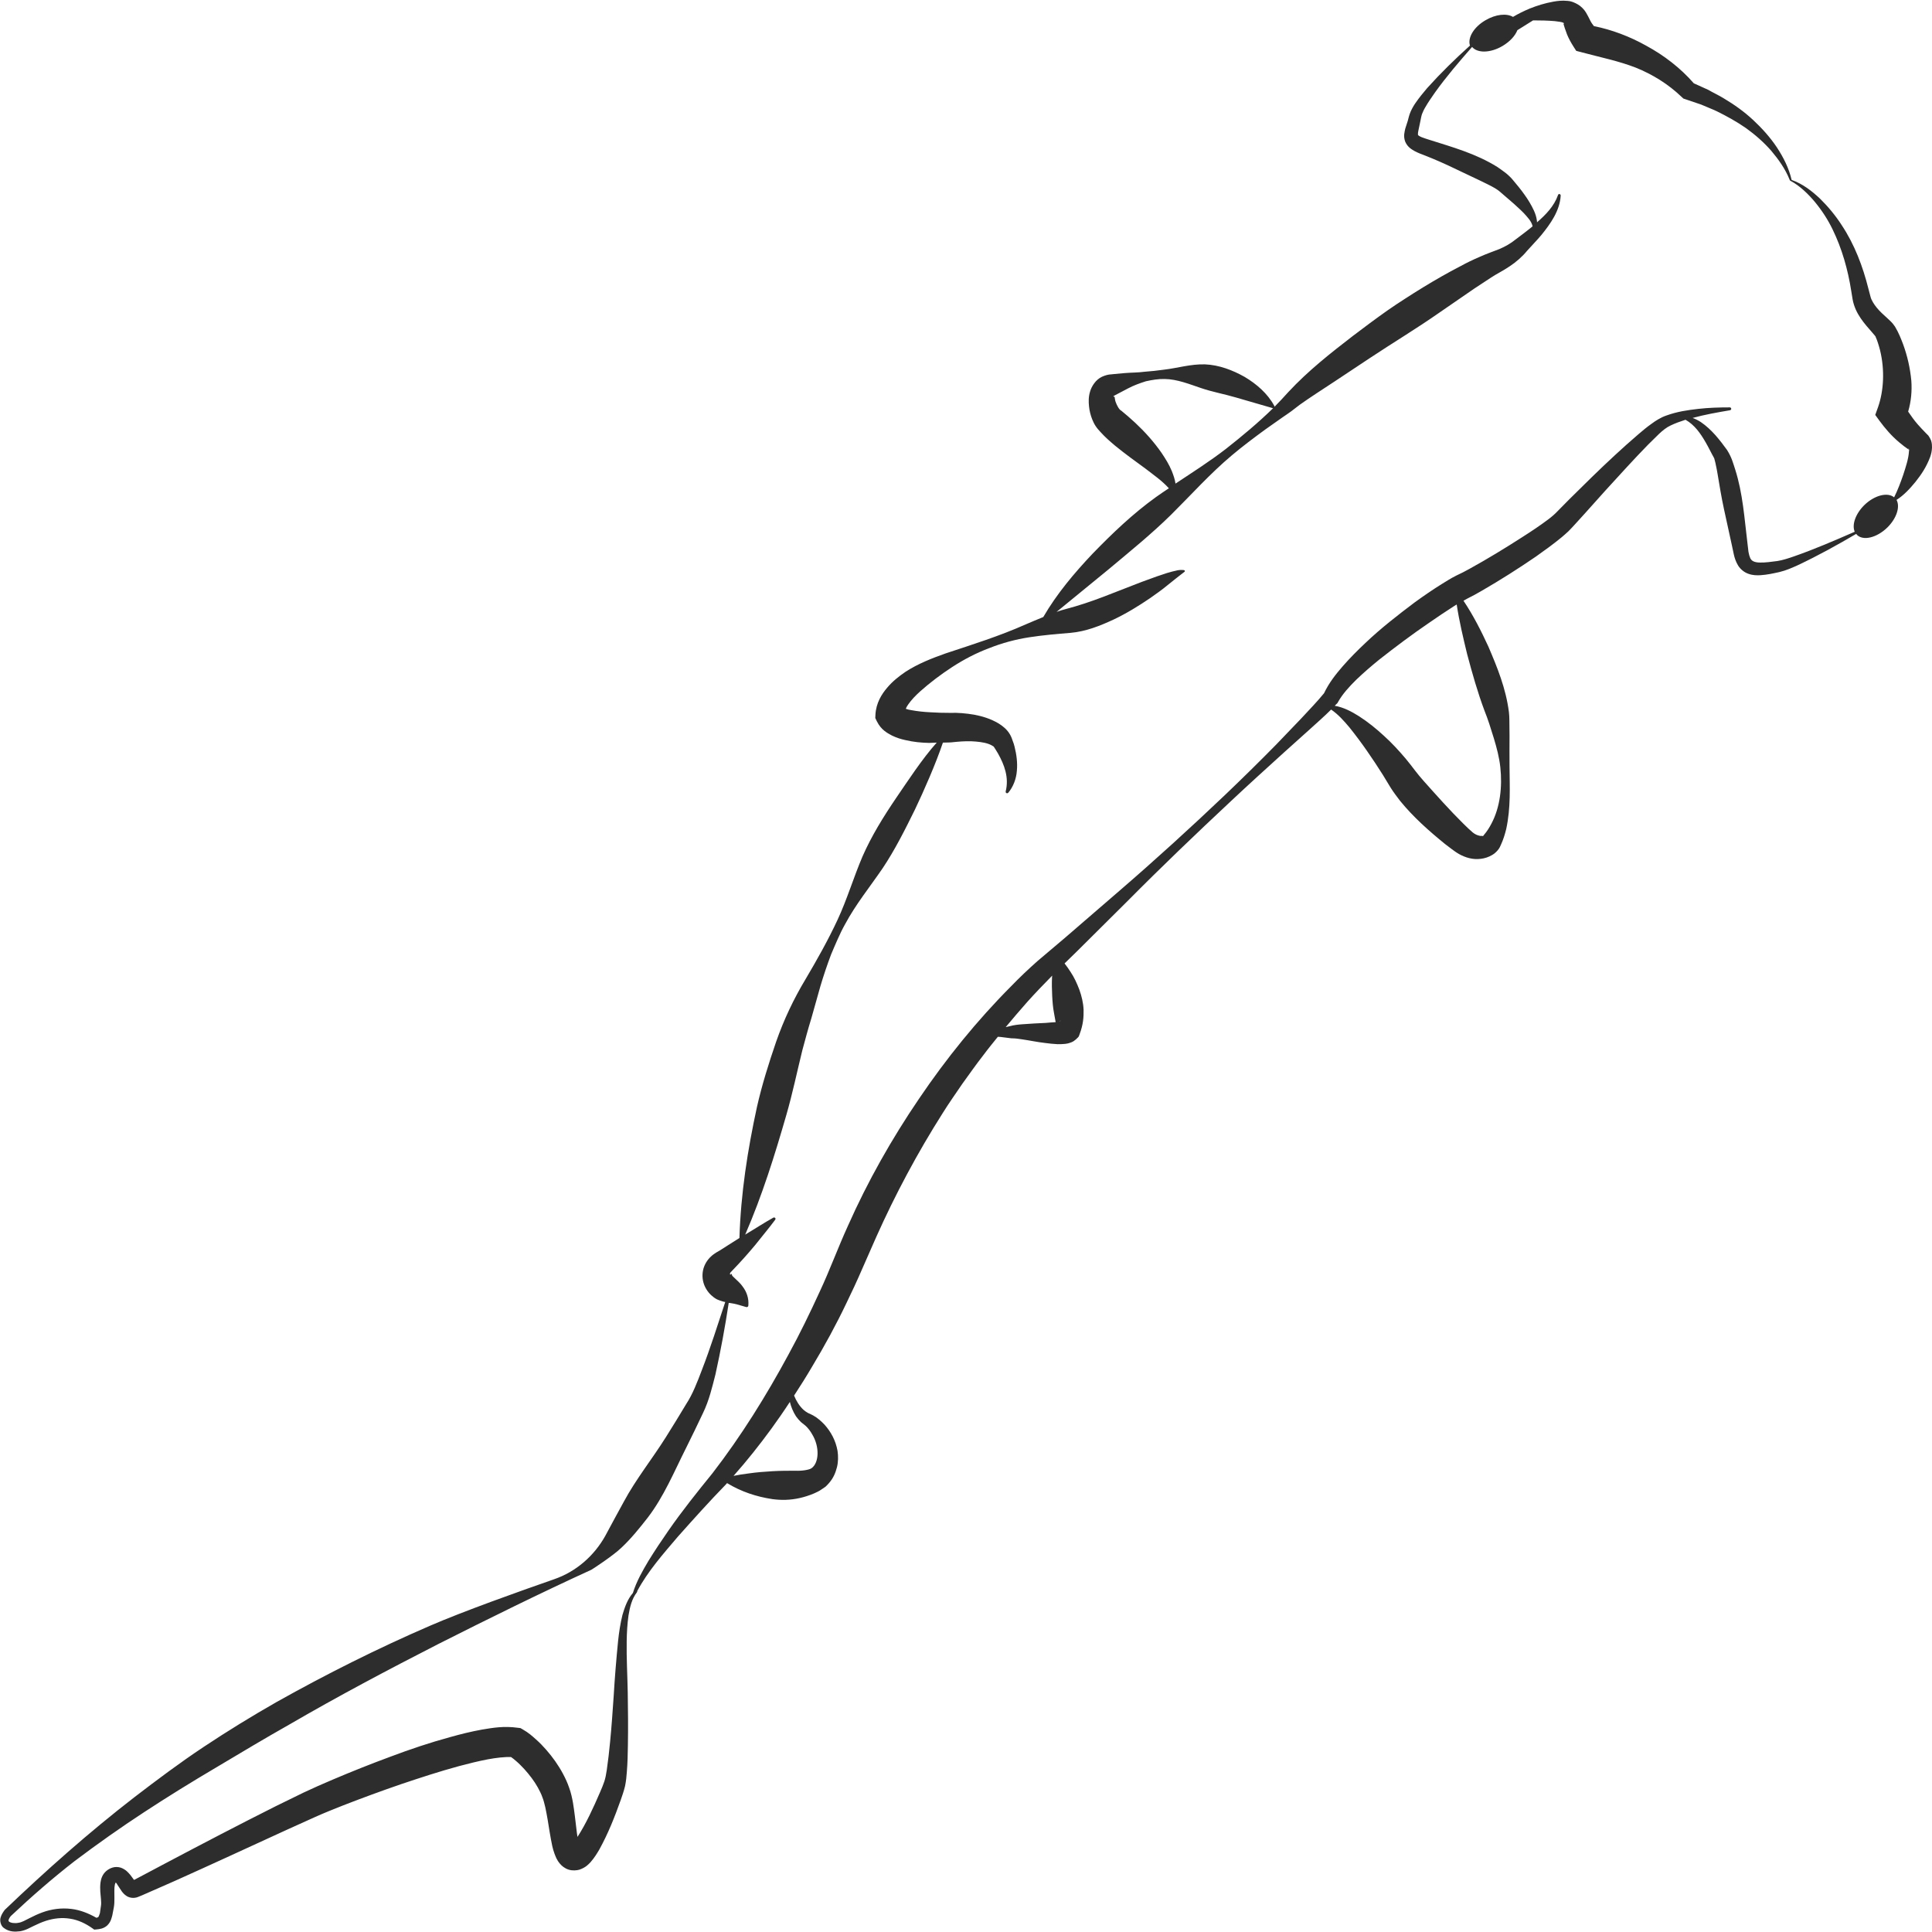 <?xml version="1.0" encoding="utf-8"?>
<!-- Generator: Adobe Illustrator 24.1.2, SVG Export Plug-In . SVG Version: 6.00 Build 0)  -->
<svg version="1.1" id="Layer_1" xmlns="http://www.w3.org/2000/svg" xmlns:xlink="http://www.w3.org/1999/xlink" x="0px" y="0px"
	 viewBox="0 0 128 128" style="enable-background:new 0 0 128 128;" xml:space="preserve">
<style type="text/css">
	.st0{fill:#E5B693;}
	.st1{fill:#2D2D2D;}
</style>
<g>
	<path class="st0" d="M70.22,67.63c-0.01,0.01-0.02,0.02-0.03,0.02c0.02-0.01,0.04-0.01,0.06-0.02c0.01-0.01,0.07-0.03,0.02-0.03
		C70.26,67.62,70.27,67.61,70.22,67.63z"/>
	<path class="st0" d="M126.45,29.75c0,0.01,0.01,0.04,0.03,0.07c0-0.05-0.01-0.09-0.02-0.11C126.45,29.7,126.44,29.7,126.45,29.75z"
		/>
	<path class="st1" d="M127.8,28.92c-0.03-0.05-0.07-0.1-0.12-0.14l-0.08-0.08c-0.2-0.21-0.39-0.4-0.55-0.59
		c-0.23-0.26-0.43-0.55-0.63-0.84c0.2-0.68,0.26-1.38,0.21-2.05c-0.08-0.84-0.26-1.63-0.54-2.4c-0.15-0.39-0.28-0.74-0.54-1.18
		c-0.2-0.3-0.35-0.4-0.49-0.54l-0.39-0.36c-0.24-0.23-0.44-0.47-0.58-0.71c-0.07-0.12-0.13-0.24-0.16-0.36l-0.14-0.53
		c-0.37-1.48-0.92-2.94-1.77-4.22c-0.41-0.64-0.91-1.24-1.45-1.77c-0.55-0.51-1.12-0.96-1.87-1.23c-0.18-0.78-0.54-1.49-0.98-2.16
		c-0.44-0.66-0.98-1.26-1.57-1.81c-0.59-0.55-1.25-1.02-1.94-1.43c-0.34-0.21-0.71-0.38-1.06-0.58l-0.93-0.42
		c-0.88-1.01-1.97-1.85-3.15-2.49c-1.09-0.61-2.27-1.06-3.47-1.3c-0.04-0.06-0.09-0.13-0.14-0.19c-0.12-0.18-0.16-0.33-0.39-0.72
		c-0.12-0.2-0.34-0.42-0.54-0.53c-0.11-0.06-0.16-0.09-0.31-0.15c-0.07-0.02-0.14-0.05-0.2-0.06l-0.15-0.02
		c-0.39-0.04-0.67,0-0.96,0.05c-0.56,0.1-1.07,0.26-1.57,0.46c-0.38,0.16-0.75,0.34-1.1,0.55c-0.42-0.25-1.14-0.18-1.82,0.22
		c-0.78,0.45-1.2,1.17-1.03,1.68c-0.99,0.89-1.94,1.82-2.84,2.82c-0.26,0.31-0.52,0.62-0.76,0.97c-0.12,0.17-0.23,0.36-0.33,0.58
		c-0.11,0.26-0.14,0.43-0.19,0.61L93.1,8.53c-0.04,0.21-0.14,0.48,0,0.86c0.16,0.37,0.45,0.52,0.64,0.63
		c0.21,0.11,0.42,0.19,0.61,0.26c0.72,0.28,1.44,0.6,2.14,0.94c0.7,0.34,1.41,0.66,2.07,0.99c0.17,0.08,0.33,0.17,0.47,0.25
		c0.16,0.1,0.23,0.14,0.4,0.29l0.88,0.76c0.28,0.26,0.57,0.51,0.81,0.79c0.12,0.14,0.24,0.28,0.32,0.43
		c0.04,0.08,0.08,0.17,0.1,0.26c-0.01,0.01-0.01,0.01-0.02,0.02c-0.35,0.29-0.72,0.56-1.1,0.85c-0.36,0.29-0.69,0.47-1.08,0.64
		c-0.35,0.14-0.85,0.31-1.29,0.51c-0.45,0.19-0.88,0.4-1.3,0.63c-0.85,0.44-1.67,0.91-2.47,1.4c-0.4,0.25-0.8,0.49-1.19,0.75
		c-0.39,0.25-0.77,0.5-1.17,0.78c-0.78,0.55-1.53,1.11-2.28,1.68c-1.49,1.15-2.96,2.3-4.29,3.73c-0.29,0.33-0.6,0.65-0.91,0.97
		c0-0.02,0-0.04-0.01-0.05l-0.01-0.02c-0.44-0.81-1.17-1.44-1.96-1.91c-0.8-0.45-1.69-0.79-2.62-0.83
		c-0.94-0.03-1.84,0.25-2.71,0.35c-0.44,0.06-0.87,0.11-1.31,0.14c-0.43,0.06-0.89,0.05-1.33,0.09l-0.66,0.06
		c-0.24,0.04-0.38-0.01-0.82,0.18c-0.41,0.19-0.69,0.63-0.79,0.98c-0.11,0.36-0.1,0.68-0.07,0.98c0.03,0.3,0.1,0.58,0.21,0.86
		c0.06,0.14,0.12,0.28,0.21,0.42c0.1,0.16,0.25,0.33,0.32,0.4c0.34,0.38,0.66,0.65,0.99,0.93c0.66,0.54,1.33,1.02,2,1.51
		c0.54,0.42,1.1,0.8,1.56,1.31c-0.29,0.19-0.57,0.38-0.85,0.58c-1.53,1.1-2.89,2.4-4.2,3.75c-1.21,1.28-2.37,2.65-3.27,4.2
		c-0.39,0.16-0.78,0.32-1.17,0.49c-1.73,0.77-3.49,1.32-5.3,1.92c-0.9,0.32-1.81,0.67-2.66,1.22c-0.42,0.29-0.84,0.61-1.21,1.05
		c-0.37,0.43-0.74,1.02-0.78,1.79l-0.01,0.22l0.1,0.21c0.29,0.59,0.71,0.79,1,0.95c0.31,0.15,0.6,0.24,0.88,0.3
		c0.55,0.13,1.07,0.18,1.59,0.19c0.17,0,0.33-0.02,0.5-0.02c-0.97,1.08-1.94,2.58-2.69,3.67c-0.84,1.24-1.63,2.51-2.23,3.88
		c-0.59,1.38-1.02,2.84-1.65,4.19c-0.63,1.35-1.36,2.65-2.13,3.95c-0.78,1.3-1.43,2.67-1.94,4.13c-0.49,1.43-0.94,2.86-1.27,4.32
		c-0.62,2.85-1.07,5.73-1.16,8.68l-1.34,0.85c-0.07,0.04-0.14,0.08-0.21,0.12c-0.1,0.07-0.23,0.15-0.34,0.26
		c-0.23,0.21-0.44,0.53-0.52,0.9c-0.08,0.37-0.03,0.75,0.11,1.06c0.14,0.31,0.35,0.56,0.61,0.75c0.06,0.05,0.14,0.09,0.21,0.13
		l0.15,0.06c0.1,0.04,0.19,0.06,0.28,0.09c0.04,0.01,0.07,0.01,0.11,0.02c-0.5,1.51-0.98,3.04-1.55,4.51
		c-0.3,0.79-0.61,1.6-1.03,2.24c-0.45,0.75-0.89,1.47-1.35,2.2c-0.91,1.45-1.99,2.79-2.79,4.28c-0.41,0.74-0.81,1.49-1.21,2.23
		c0,0.01-0.01,0.01-0.01,0.02c-0.75,1.35-1.95,2.39-3.4,2.89c-2.33,0.81-6.03,2.13-8.22,3.08c-3.47,1.5-6.86,3.2-10.16,5.05
		c-1.65,0.94-3.26,1.93-4.84,2.98c-1.58,1.05-3.1,2.19-4.6,3.34c-3,2.32-5.83,4.83-8.56,7.44l-0.01,0.01l-0.01,0.01
		c-0.1,0.14-0.21,0.29-0.27,0.5c-0.07,0.21,0.01,0.55,0.21,0.69c0.38,0.28,0.75,0.26,1.09,0.22c0.17-0.03,0.35-0.09,0.5-0.16
		l0.41-0.2c0.26-0.13,0.52-0.24,0.79-0.33c0.53-0.17,1.08-0.23,1.61-0.14c0.53,0.08,1.03,0.32,1.48,0.64l0.11,0.08l0.14-0.01
		c0.2-0.02,0.47-0.04,0.72-0.26c0.25-0.24,0.29-0.5,0.34-0.67l0.1-0.52c0.04-0.22,0.04-0.42,0.04-0.6c0-0.36-0.02-0.7,0.03-0.92
		c0.02-0.09,0.05-0.13,0.06-0.14c0.02,0.02,0.07,0.07,0.11,0.15c0.08,0.11,0.16,0.26,0.29,0.44c0.07,0.09,0.15,0.2,0.34,0.32
		c0.1,0.06,0.25,0.11,0.41,0.11c0.08,0,0.16-0.01,0.23-0.03c0.06-0.02,0.06-0.02,0.09-0.03c0.22-0.09,0.35-0.14,0.52-0.22l1.89-0.83
		c2.5-1.12,4.98-2.27,7.47-3.41l1.86-0.84c0.6-0.27,1.23-0.52,1.86-0.77c1.26-0.49,2.54-0.96,3.82-1.4c1.28-0.43,2.56-0.85,3.85-1.2
		c0.64-0.17,1.28-0.33,1.91-0.45c0.54-0.1,1.12-0.17,1.54-0.15c0.1,0.07,0.23,0.17,0.34,0.27c0.19,0.16,0.36,0.34,0.54,0.53
		c0.34,0.38,0.65,0.78,0.89,1.21c0.11,0.21,0.23,0.43,0.3,0.64c0.09,0.22,0.13,0.41,0.2,0.69c0.11,0.52,0.2,1.07,0.29,1.65
		c0.05,0.29,0.1,0.59,0.17,0.91c0.04,0.16,0.08,0.33,0.15,0.51c0.08,0.19,0.13,0.39,0.37,0.67c0.11,0.13,0.31,0.3,0.57,0.38
		c0.26,0.08,0.54,0.05,0.71,0c0.43-0.15,0.59-0.35,0.73-0.49c0.27-0.31,0.43-0.58,0.59-0.85c0.6-1.09,1.02-2.17,1.42-3.29
		c0.1-0.29,0.19-0.54,0.28-0.9c0.07-0.34,0.1-0.65,0.12-0.95c0.05-0.6,0.06-1.18,0.07-1.76c0.02-1.16,0.01-2.31-0.01-3.47
		c-0.02-1.16-0.09-2.3-0.07-3.44c0.01-0.57,0.04-1.13,0.12-1.69c0.09-0.55,0.22-1.11,0.56-1.54l0-0.01
		c0.02-0.02,0.02-0.04,0.02-0.07c0.7-1.31,1.71-2.45,2.68-3.59c1.05-1.18,2.09-2.34,3.2-3.48c0.02-0.03,0.05-0.05,0.07-0.08
		c0.94,0.57,1.94,0.9,3,1.06c0.58,0.08,1.19,0.07,1.81-0.07c0.31-0.07,0.63-0.17,0.96-0.31c0.17-0.08,0.32-0.14,0.5-0.27l0.25-0.17
		c0.08-0.07,0.16-0.16,0.24-0.25c0.29-0.34,0.42-0.66,0.52-1.04c0.09-0.36,0.09-0.74,0.04-1.08c-0.12-0.69-0.44-1.27-0.86-1.74
		c-0.22-0.23-0.46-0.45-0.75-0.61l-0.22-0.11c-0.05-0.02-0.1-0.04-0.15-0.07c-0.09-0.05-0.19-0.12-0.28-0.2
		c-0.26-0.24-0.47-0.57-0.62-0.94c0.41-0.63,0.81-1.26,1.19-1.91c0.83-1.38,1.6-2.79,2.29-4.24c0.35-0.72,0.69-1.45,1.01-2.19
		l0.95-2.16c1.27-2.84,2.74-5.59,4.41-8.22c0.41-0.66,0.86-1.29,1.3-1.94c0.46-0.63,0.9-1.27,1.38-1.88
		c0.31-0.42,0.64-0.82,0.97-1.23c0.06,0,0.11,0.01,0.17,0.01L67,68.79c0.13,0,0.26,0.01,0.36,0.02l0.36,0.05
		c0.49,0.07,0.99,0.18,1.52,0.24c0.26,0.04,0.53,0.06,0.83,0.08c0.15,0,0.31,0,0.5-0.02c0.11-0.02,0.18-0.02,0.34-0.08
		c0.08-0.03,0.13-0.04,0.22-0.1c0.1-0.07,0.2-0.15,0.28-0.24l0.06-0.07l0.06-0.16c0.24-0.64,0.27-1.13,0.26-1.61
		c-0.02-0.47-0.13-0.91-0.28-1.33c-0.16-0.42-0.34-0.82-0.59-1.19c-0.12-0.19-0.25-0.37-0.39-0.55l0.83-0.81l3.37-3.35
		c2.23-2.25,4.52-4.44,6.83-6.6c1.15-1.08,2.33-2.15,3.5-3.21l1.77-1.59c0.46-0.42,0.91-0.81,1.36-1.26
		c0.47,0.32,0.85,0.75,1.22,1.19c0.4,0.5,0.79,1.02,1.15,1.54c0.37,0.53,0.72,1.06,1.06,1.6l0.51,0.84c0.2,0.32,0.42,0.6,0.63,0.88
		c0.89,1.09,1.91,1.99,2.98,2.86l0.42,0.32c0.14,0.1,0.29,0.22,0.5,0.34c0.41,0.23,0.91,0.39,1.44,0.32
		c0.26-0.03,0.52-0.11,0.77-0.26c0.13-0.08,0.24-0.17,0.36-0.31c0.05-0.06,0.12-0.16,0.14-0.21l0.06-0.13
		c0.16-0.34,0.27-0.7,0.36-1.06c0.31-1.43,0.23-2.78,0.22-4.13c-0.01-0.67,0-1.35,0-2.04L100,47.74c0-0.19-0.01-0.38-0.03-0.56
		c-0.2-1.57-0.77-2.96-1.36-4.34c-0.48-1.04-1-2.07-1.65-3.04c0.09-0.05,0.17-0.1,0.25-0.14c0.32-0.16,0.66-0.34,0.96-0.52
		c1.23-0.71,2.41-1.46,3.58-2.26c0.58-0.41,1.15-0.82,1.72-1.29c0.14-0.12,0.28-0.24,0.43-0.38c0.16-0.16,0.28-0.29,0.39-0.41
		l0.7-0.77c0.92-1.04,1.85-2.06,2.79-3.08c0.47-0.51,0.94-1.01,1.42-1.5c0.5-0.47,0.94-1.01,1.48-1.26
		c0.31-0.15,0.65-0.27,0.99-0.38c0.6,0.34,0.99,0.9,1.33,1.49c0.2,0.34,0.36,0.69,0.57,1.06c0.02,0.09,0.08,0.27,0.11,0.45
		c0.04,0.18,0.08,0.38,0.11,0.57c0.13,0.78,0.26,1.58,0.43,2.36l0.52,2.38l0.13,0.61c0.05,0.23,0.13,0.48,0.28,0.73
		c0.15,0.25,0.42,0.47,0.7,0.56c0.28,0.1,0.54,0.1,0.77,0.09c0.47-0.03,0.86-0.12,1.27-0.21c0.46-0.11,0.83-0.28,1.21-0.45
		c1.34-0.63,2.62-1.34,3.88-2.08c0.02,0.02,0.03,0.04,0.04,0.06c0.42,0.42,1.32,0.2,2.02-0.48c0.62-0.61,0.86-1.38,0.61-1.83
		c0.5-0.32,0.89-0.75,1.26-1.2c0.38-0.48,0.72-0.98,0.97-1.65c0.06-0.18,0.11-0.36,0.12-0.62c0-0.13,0-0.27-0.06-0.46
		C127.91,29.12,127.86,29.01,127.8,28.92z M76.96,30.01c-0.52-0.75-1.12-1.41-1.75-2c-0.31-0.29-0.65-0.58-0.92-0.8
		c-0.14-0.06-0.29-0.34-0.38-0.59c-0.04-0.12-0.05-0.24-0.06-0.3c0-0.06-0.04-0.02-0.08-0.05c-0.06-0.02,0.23-0.14,0.4-0.24
		l0.57-0.3c0.38-0.2,0.77-0.34,1.18-0.47c0.41-0.09,0.82-0.16,1.24-0.15c0.84,0.01,1.66,0.35,2.41,0.6c0.76,0.26,1.52,0.39,2.3,0.62
		l2.45,0.71c0.01,0,0.02,0,0.03,0c-0.98,0.96-2.05,1.85-3.13,2.7c-1.06,0.82-2.21,1.55-3.34,2.3c-0.04-0.29-0.14-0.56-0.24-0.82
		C77.46,30.78,77.22,30.4,76.96,30.01z M52.74,93.84c0.09,0.13,0.2,0.25,0.32,0.37c0.06,0.06,0.13,0.1,0.2,0.16l0.13,0.11
		c0.16,0.15,0.31,0.35,0.42,0.55c0.5,0.82,0.46,1.88-0.04,2.24c-0.15,0.11-0.62,0.19-1.08,0.17c-0.47,0-0.98,0-1.49,0.03
		c-0.52,0.03-1.06,0.07-1.61,0.15c-0.32,0.04-0.66,0.09-0.99,0.16c0.89-1,1.72-2.05,2.51-3.13c0.42-0.58,0.83-1.17,1.22-1.77
		C52.41,93.2,52.54,93.53,52.74,93.84z M69.29,67.77c-0.5,0.02-1.01,0.05-1.55,0.09c-0.13,0.01-0.27,0.02-0.41,0.04
		c-0.15,0.02-0.29,0.05-0.4,0.08l-0.3,0.07c0.47-0.56,0.94-1.12,1.43-1.67c0.52-0.58,1.06-1.14,1.6-1.69l0.05-0.05
		c0,0.03,0,0.06-0.01,0.09c-0.02,0.43-0.01,0.84,0.01,1.24c0.02,0.4,0.05,0.78,0.12,1.14c0.04,0.22,0.08,0.43,0.11,0.61
		C69.74,67.73,69.52,67.75,69.29,67.77z M70.25,67.64c-0.02,0.01-0.04,0.01-0.06,0.02c0.01-0.01,0.02-0.02,0.03-0.02
		c0.05-0.02,0.03-0.01,0.05-0.02C70.32,67.61,70.26,67.62,70.25,67.64z M97.2,43.33c0.34,1.28,0.7,2.55,1.15,3.75
		c0.12,0.31,0.22,0.57,0.32,0.88l0.3,0.95c0.19,0.63,0.36,1.27,0.43,1.92c0.14,1.29-0.01,2.65-0.59,3.74
		c-0.14,0.27-0.3,0.52-0.49,0.74l-0.07,0.09c-0.02,0.03,0-0.01-0.01-0.01c0-0.01-0.02-0.01-0.04-0.01c-0.04,0-0.11,0.01-0.18-0.01
		c-0.14-0.03-0.29-0.09-0.45-0.22l-0.29-0.26l-0.34-0.33c-0.91-0.9-1.78-1.88-2.61-2.81c-0.21-0.23-0.4-0.47-0.58-0.7l-0.3-0.39
		c-0.11-0.14-0.22-0.27-0.33-0.41c-0.45-0.53-0.92-1.04-1.43-1.5c-0.51-0.47-1.05-0.91-1.64-1.29c-0.49-0.31-1.03-0.6-1.62-0.7
		c0.05-0.06,0.11-0.11,0.16-0.16l0.02-0.02l0.05-0.09c0.28-0.5,0.73-1,1.2-1.46c0.48-0.46,0.99-0.9,1.52-1.33
		c1.07-0.84,2.16-1.66,3.29-2.43c0.56-0.39,1.13-0.77,1.69-1.13c0.05-0.03,0.1-0.06,0.15-0.09C96.68,41.17,96.94,42.26,97.2,43.33z
		 M126.47,29.95c-0.03,0.45-0.21,1-0.38,1.52c-0.17,0.49-0.36,1-0.6,1.48c-0.43-0.36-1.3-0.14-1.97,0.51
		c-0.59,0.58-0.84,1.31-0.64,1.77c-1.33,0.58-2.67,1.16-4.02,1.63c-0.37,0.13-0.77,0.26-1.11,0.31c-0.39,0.05-0.8,0.11-1.15,0.1
		c-0.17,0-0.33-0.03-0.43-0.08c-0.1-0.05-0.16-0.11-0.21-0.21c-0.05-0.11-0.09-0.25-0.12-0.42l-0.07-0.6
		c-0.2-1.62-0.3-3.26-0.81-4.86c-0.14-0.42-0.22-0.78-0.54-1.29c-0.23-0.32-0.49-0.66-0.77-0.98c-0.29-0.32-0.6-0.62-0.97-0.87
		c-0.17-0.11-0.35-0.2-0.54-0.27c0.8-0.22,1.65-0.37,2.48-0.51l0,0c0.04-0.01,0.08-0.05,0.08-0.09c0-0.05-0.04-0.1-0.09-0.1
		c-0.7,0-1.4,0.02-2.1,0.1c-0.7,0.08-1.4,0.18-2.11,0.44c-0.36,0.12-0.72,0.35-1,0.56c-0.3,0.21-0.57,0.44-0.84,0.67
		c-0.54,0.46-1.06,0.93-1.57,1.4c-1.03,0.95-2.02,1.93-3.01,2.91l-0.73,0.74c-0.12,0.13-0.25,0.25-0.34,0.33
		c-0.1,0.09-0.24,0.2-0.36,0.29c-0.52,0.39-1.09,0.77-1.67,1.14c-1.15,0.74-2.33,1.46-3.51,2.11c-0.3,0.17-0.58,0.31-0.88,0.45
		c-0.38,0.19-0.67,0.38-0.98,0.57c-0.61,0.38-1.19,0.78-1.77,1.2c-1.13,0.85-2.25,1.72-3.28,2.7c-0.52,0.49-1.02,0.99-1.5,1.54
		c-0.46,0.53-0.9,1.08-1.24,1.79c-0.44,0.54-1,1.12-1.52,1.68l-1.64,1.71c-1.11,1.13-2.24,2.24-3.38,3.33
		c-2.29,2.18-4.63,4.31-7.03,6.38l-3.59,3.1l-1.82,1.54c-0.61,0.54-1.19,1.09-1.75,1.67c-2.27,2.28-4.3,4.79-6.1,7.45
		c-1.81,2.66-3.4,5.47-4.71,8.42c-0.68,1.49-1.2,2.93-1.86,4.34c-0.65,1.42-1.33,2.82-2.08,4.19c-1.48,2.74-3.14,5.41-5.04,7.87
		c-1,1.23-2,2.48-2.91,3.79c-0.46,0.66-0.9,1.32-1.32,2c-0.4,0.67-0.8,1.37-1.04,2.14c-0.36,0.42-0.54,0.94-0.69,1.45
		c-0.14,0.57-0.23,1.15-0.29,1.73c-0.12,1.21-0.22,2.42-0.29,3.62c-0.07,1.02-0.14,2.05-0.24,3.07c-0.06,0.62-0.13,1.25-0.22,1.86
		c-0.04,0.27-0.09,0.54-0.16,0.75c-0.06,0.19-0.18,0.48-0.29,0.73c-0.44,1.02-0.92,2.07-1.49,2.95c0,0,0,0,0,0
		c-0.03-0.17-0.05-0.34-0.07-0.52c-0.07-0.56-0.13-1.15-0.23-1.75c-0.05-0.28-0.13-0.66-0.25-0.98c-0.11-0.33-0.25-0.63-0.41-0.93
		c-0.31-0.58-0.69-1.11-1.11-1.59c-0.21-0.24-0.43-0.47-0.68-0.69c-0.26-0.23-0.47-0.43-0.89-0.67l-0.14-0.08l-0.17-0.02
		c-0.94-0.13-1.65,0-2.38,0.12c-0.72,0.13-1.4,0.3-2.08,0.49c-1.36,0.37-2.67,0.81-3.97,1.3c-1.3,0.48-2.58,0.99-3.85,1.53
		c-0.64,0.27-1.27,0.55-1.91,0.85l-1.86,0.91c-2.45,1.23-4.88,2.5-7.3,3.78l-1.81,0.96l-0.27,0.14c-0.07-0.09-0.14-0.19-0.23-0.31
		c-0.13-0.15-0.29-0.37-0.64-0.5c-0.18-0.06-0.39-0.06-0.55-0.01c-0.16,0.05-0.29,0.12-0.42,0.23c-0.26,0.22-0.35,0.53-0.38,0.75
		c-0.06,0.46,0.01,0.8,0.03,1.12c0.01,0.16,0.02,0.31,0,0.42l-0.07,0.5C6.57,126.9,6.53,127,6.52,127c0,0.01-0.05,0.04-0.13,0.06
		c-0.51-0.29-1.07-0.52-1.67-0.59c-0.65-0.08-1.31,0.01-1.91,0.23c-0.3,0.11-0.58,0.24-0.85,0.38c-0.28,0.14-0.51,0.28-0.74,0.31
		c-0.23,0.05-0.52,0.01-0.62-0.08c-0.04-0.04-0.04-0.04-0.03-0.11c0.02-0.07,0.07-0.17,0.15-0.26c1.36-1.28,2.77-2.51,4.24-3.65
		c1.5-1.13,3.03-2.21,4.59-3.23c1.57-1.03,3.16-2.01,4.77-2.96c1.61-0.96,3.21-1.92,4.84-2.84c3.23-1.88,6.54-3.63,9.88-5.34
		c3.35-1.69,6.71-3.35,10.14-4.92c0.03-0.01,1.43-0.92,1.99-1.46c0.66-0.62,1.21-1.31,1.75-2c1.07-1.4,1.74-3.03,2.52-4.58
		c0.38-0.77,0.77-1.56,1.13-2.33c0.42-0.87,0.61-1.72,0.83-2.57c0.35-1.58,0.64-3.16,0.88-4.74c0.03,0,0.06,0.01,0.1,0.01
		c0.29,0.04,0.61,0.13,1.04,0.26c0.01,0,0.02,0,0.03,0.01c0.07,0.01,0.13-0.04,0.13-0.11c0.04-0.45-0.1-0.9-0.39-1.27
		c-0.13-0.19-0.31-0.34-0.44-0.47l-0.18-0.17L48.5,84.5c0-0.01,0-0.01,0-0.02c-0.02-0.07-0.02-0.12-0.07-0.05
		c-0.03,0.02-0.07,0.02-0.07-0.03c0-0.03,0.01-0.05,0.04-0.1l0.2-0.21c0.51-0.53,0.97-1.05,1.43-1.6c0.44-0.56,0.9-1.1,1.33-1.68
		c0.02-0.03,0.03-0.07,0.01-0.1c-0.03-0.05-0.09-0.06-0.13-0.04c-0.63,0.35-1.22,0.74-1.83,1.1l-0.04,0.03
		c1.13-2.6,1.96-5.27,2.73-7.94c0.41-1.42,0.71-2.87,1.06-4.29c0.19-0.69,0.37-1.39,0.59-2.09l0.6-2.13
		c0.21-0.71,0.45-1.42,0.71-2.11c0.14-0.34,0.29-0.68,0.44-1.02c0.15-0.34,0.31-0.67,0.49-0.99c0.7-1.31,1.65-2.48,2.49-3.71
		c0.82-1.23,1.48-2.55,2.14-3.89c0.6-1.26,1.37-3.01,1.85-4.43c0.19-0.01,0.39,0,0.59-0.02c0.46-0.05,0.86-0.08,1.28-0.07
		c0.41,0.02,0.81,0.06,1.13,0.17c0.15,0.05,0.27,0.12,0.33,0.16c0.02-0.01,0.1,0.12,0.15,0.2c0.06,0.09,0.11,0.18,0.17,0.28
		c0.42,0.75,0.74,1.59,0.51,2.51c-0.01,0.03,0,0.08,0.03,0.1c0.04,0.04,0.1,0.03,0.14-0.01c0.33-0.39,0.53-0.92,0.57-1.45
		c0.05-0.53-0.02-1.07-0.15-1.59c-0.03-0.13-0.07-0.26-0.12-0.38c-0.05-0.13-0.07-0.23-0.18-0.43c-0.2-0.35-0.49-0.57-0.76-0.74
		c-0.54-0.32-1.09-0.48-1.62-0.58c-0.53-0.09-1.08-0.14-1.58-0.12c-0.45,0-0.9-0.01-1.33-0.04c-0.44-0.02-0.87-0.07-1.25-0.14
		c-0.14-0.02-0.26-0.05-0.37-0.09c0.04-0.1,0.09-0.19,0.17-0.3c0.2-0.29,0.48-0.58,0.79-0.86c0.63-0.56,1.35-1.11,2.12-1.61
		c0.77-0.5,1.59-0.93,2.45-1.25c0.85-0.34,1.75-0.58,2.66-0.72c0.91-0.14,1.84-0.22,2.71-0.29c1.04-0.09,1.97-0.47,2.84-0.87
		c0.87-0.41,1.68-0.91,2.46-1.44c0.38-0.27,0.77-0.54,1.13-0.84l0.55-0.44c0.17-0.14,0.4-0.31,0.5-0.39l0.09-0.07
		c0.01-0.01,0.02-0.02,0.02-0.04c0-0.03-0.02-0.06-0.06-0.07c-0.36-0.04-0.54,0.05-0.79,0.1c-0.23,0.06-0.46,0.13-0.68,0.21
		c-0.45,0.14-0.88,0.32-1.32,0.47l-2.55,0.99c-0.84,0.32-1.65,0.59-2.45,0.8c-0.22,0.06-0.44,0.12-0.65,0.2l3.41-2.79
		c1.42-1.19,2.86-2.35,4.19-3.66c1.32-1.31,2.58-2.72,4.01-3.92c0.71-0.6,1.46-1.16,2.21-1.71l1.15-0.81
		c0.2-0.14,0.39-0.26,0.59-0.41l0.56-0.43c0.73-0.52,1.52-1.02,2.29-1.53l2.32-1.54c1.55-1.03,3.12-1.97,4.65-3.04l2.28-1.57
		l1.14-0.75c0.38-0.25,0.75-0.42,1.21-0.73c0.43-0.28,0.86-0.66,1.16-1.03c0.3-0.34,0.64-0.68,0.95-1.05
		c0.6-0.74,1.22-1.6,1.28-2.61c0-0.04-0.02-0.08-0.06-0.1c-0.05-0.02-0.1,0.01-0.12,0.06l0,0.01c-0.26,0.73-0.8,1.29-1.39,1.8
		c0-0.04,0-0.09-0.01-0.13c-0.03-0.23-0.1-0.44-0.19-0.64c-0.18-0.39-0.4-0.75-0.64-1.08c-0.24-0.34-0.5-0.65-0.76-0.96
		c-0.1-0.13-0.33-0.35-0.5-0.48c-0.18-0.14-0.36-0.26-0.53-0.38c-1.43-0.89-2.97-1.31-4.51-1.8c-0.19-0.06-0.35-0.11-0.5-0.17
		c-0.15-0.06-0.23-0.13-0.23-0.13c-0.02,0.01-0.03-0.13,0.01-0.3l0.12-0.57c0.04-0.2,0.08-0.42,0.12-0.53
		c0.06-0.15,0.13-0.31,0.23-0.47c0.18-0.32,0.41-0.64,0.63-0.96c0.75-1.05,1.6-2.04,2.46-3.02c0.35,0.42,1.21,0.41,2.01-0.06
		c0.49-0.29,0.84-0.67,0.99-1.05c0.34-0.21,0.71-0.44,1.04-0.65c0.49,0,0.99,0.01,1.44,0.05c0.22,0.03,0.46,0.05,0.57,0.11
		l0.03,0.02c-0.01,0-0.02,0.01-0.02,0c-0.03-0.02,0.03,0.03,0.02,0.04c0.02,0.03-0.03,0-0.02,0.03c0.01,0.05,0.12,0.4,0.23,0.68
		c0.12,0.29,0.27,0.56,0.43,0.81l0.18,0.28l0.42,0.11c1.19,0.32,2.39,0.56,3.52,1c1.12,0.45,2.15,1.09,3.03,1.93l0.13,0.12
		l0.12,0.04l1.06,0.36c0.34,0.15,0.69,0.28,1.03,0.44c0.67,0.33,1.32,0.69,1.94,1.12c0.61,0.44,1.17,0.93,1.67,1.5
		c0.48,0.57,0.93,1.2,1.21,1.9l0,0.01c0,0,0.01,0.01,0.01,0.01c0,0.03,0.02,0.05,0.04,0.06l0.05,0.03c0.58,0.31,1.14,0.85,1.59,1.39
		c0.46,0.56,0.85,1.16,1.16,1.8c0.63,1.29,1.02,2.68,1.24,4.09l0.09,0.55c0.04,0.24,0.12,0.47,0.21,0.68
		c0.19,0.42,0.45,0.77,0.71,1.08l0.38,0.44c0.11,0.13,0.25,0.28,0.23,0.3c0.1,0.21,0.21,0.57,0.29,0.88
		c0.32,1.31,0.24,2.69-0.13,3.75l-0.19,0.53l0.29,0.4c0.36,0.49,0.79,0.99,1.29,1.41c0.22,0.19,0.45,0.36,0.67,0.51
		C126.47,29.9,126.47,29.92,126.47,29.95z M126.45,29.75c-0.01-0.06,0-0.05,0.01-0.04c0.01,0.02,0.01,0.06,0.02,0.11
		C126.46,29.79,126.45,29.76,126.45,29.75z"/>
</g>
</svg>
